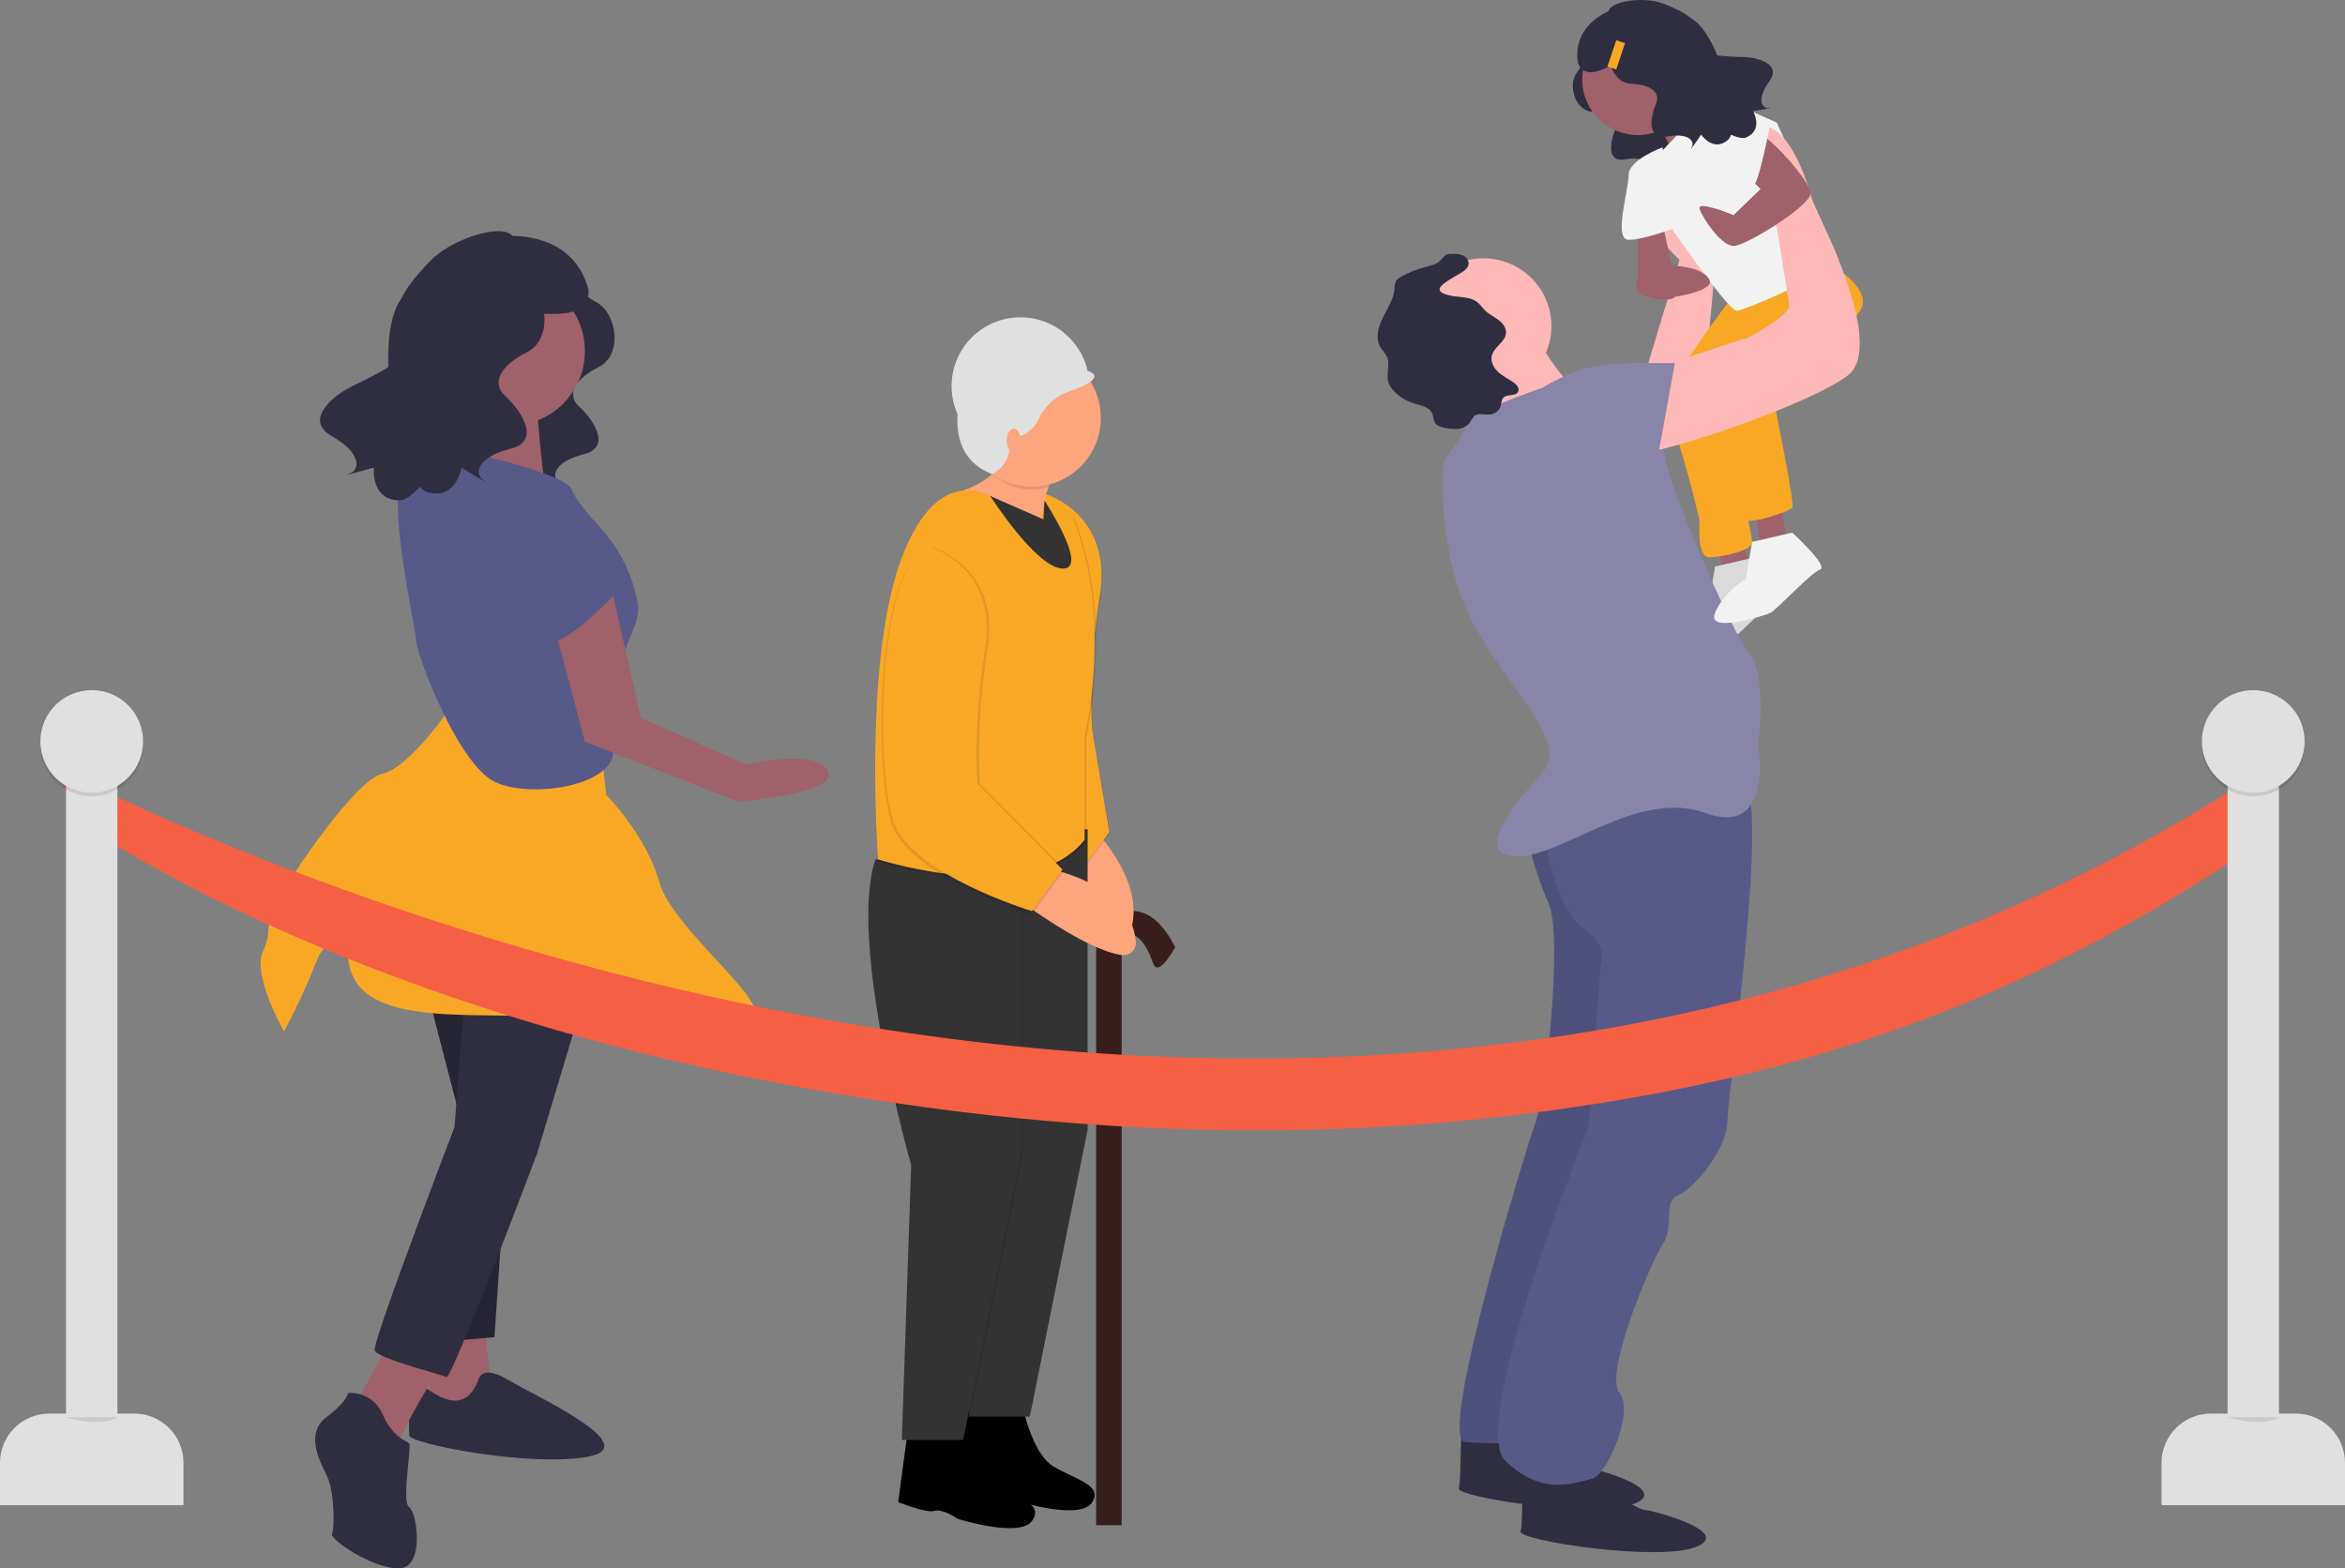 <svg width="290" height="194" viewBox="0 0 290 194" fill="none" xmlns="http://www.w3.org/2000/svg">
<rect x="0" y="0" width="290" height="194" fill="#808080" stroke="none"/>
<g clip-path="url(#clip0_89_709)">
<path d="M195.488 6.715C195.488 6.715 196.166 7.49 195.004 8.992C193.842 10.493 194.781 13.75 196.988 13.833C199.195 13.916 200.265 14.839 199.733 16.055C199.201 17.27 198.561 20.159 200.965 19.72C203.368 19.281 204.128 20.236 203.702 20.971C203.277 21.705 204.774 19.51 204.774 19.51C204.774 19.51 206.114 21.503 207.757 20.108C209.401 18.713 210.055 6.071 206.704 5.856C203.352 5.642 195.488 6.715 195.488 6.715Z" fill="#2F2E41"/>
<path d="M212.478 66.837L213.241 72.174H216.678L215.532 66.074L212.478 66.837Z" fill="#9F616A"/>
<path d="M217.06 68.933C217.06 68.933 221.642 73.127 220.497 73.509C219.351 73.89 215.151 78.465 214.387 78.847C213.704 79.188 206.368 81.516 207.514 78.847C208.659 76.178 211.332 74.653 211.332 74.653L212.096 70.077L217.06 68.933Z" fill="#F2F2F2"/>
<path opacity="0.1" d="M217.06 68.933C217.06 68.933 221.642 73.127 220.497 73.509C219.351 73.89 215.151 78.465 214.387 78.847C213.704 79.188 206.368 81.516 207.514 78.847C208.659 76.178 211.332 74.653 211.332 74.653L212.096 70.077L217.06 68.933Z" fill="black"/>
<path d="M217.06 62.833L217.824 68.171H221.26L220.115 62.07L217.06 62.833Z" fill="#9F616A"/>
<path d="M202.7 48.664L207.704 32.14C207.704 32.14 199.304 24.515 205.031 22.227C210.759 19.939 212.287 31.378 212.287 31.378L210.377 51.204H202.74L202.7 48.664Z" fill="#FFB8B8"/>
<path d="M214.387 36.525C214.387 36.525 204.518 49.164 206.016 51.042C207.513 52.92 210.186 64.358 210.186 64.358C210.186 64.358 209.805 68.933 211.332 68.933C212.859 68.933 216.678 68.171 216.678 67.027C216.678 65.883 213.241 51.395 213.241 51.395L223.17 38.431L214.387 36.525Z" fill="#F9A826"/>
<path d="M215.151 37.288L225.079 31.95C225.079 31.95 231.952 35.381 230.043 38.431C228.134 41.481 219.351 49.488 219.351 49.488C219.351 49.488 222.024 62.452 221.642 62.833C221.26 63.214 217.06 64.739 215.914 64.358C214.769 63.977 208.659 49.107 210.186 48.344C211.714 47.582 216.678 39.575 216.678 39.575L215.151 37.288Z" fill="#F9A826"/>
<path d="M188.039 177.216C188.039 177.216 194.912 181.41 195.676 181.41C196.44 181.41 206.75 184.079 202.168 185.986C197.585 187.892 180.02 185.223 180.402 184.079C180.784 182.935 180.402 176.072 181.166 176.072C181.929 176.072 188.039 177.216 188.039 177.216Z" fill="#2F2E41"/>
<path d="M195.676 182.554C195.676 182.554 202.549 186.748 203.313 186.748C204.077 186.748 214.387 189.417 209.805 191.323C205.222 193.23 187.657 190.561 188.039 189.417C188.421 188.273 188.039 181.41 188.803 181.41C189.566 181.41 195.676 182.554 195.676 182.554Z" fill="#2F2E41"/>
<path d="M188.421 101.723C188.421 101.723 189.566 107.443 191.476 111.637C193.385 115.831 191.094 135.657 189.948 138.707C188.803 141.757 177.729 177.979 181.166 178.36C184.602 178.741 191.476 178.36 191.476 178.36L202.549 143.664L200.64 97.148L188.421 101.723Z" fill="#575A88"/>
<path opacity="0.1" d="M188.421 101.723C188.421 101.723 189.566 107.443 191.476 111.637C193.385 115.831 191.094 135.657 189.948 138.707C188.803 141.757 177.729 177.979 181.166 178.36C184.602 178.741 191.476 178.36 191.476 178.36L202.549 143.664L200.64 97.148L188.421 101.723Z" fill="black"/>
<path d="M190.712 102.105C190.712 102.105 192.239 112.399 195.676 114.687C199.113 116.974 197.967 119.262 197.967 119.262L196.44 139.47C196.44 139.47 181.547 176.072 186.13 180.648C190.712 185.223 194.912 183.317 196.822 182.935C198.731 182.554 202.168 174.547 200.258 172.26C198.349 169.972 204.077 156.246 205.604 153.958C207.132 151.671 205.604 148.62 207.513 147.858C209.423 147.095 213.623 142.139 213.623 138.707C213.623 135.276 218.969 98.673 215.532 96.385C212.096 94.098 190.067 101.107 190.067 101.107L190.712 102.105Z" fill="#575A88"/>
<path d="M183.457 48.726C188.096 48.726 191.858 44.97 191.858 40.338C191.858 35.705 188.096 31.95 183.457 31.95C178.817 31.95 175.056 35.705 175.056 40.338C175.056 44.97 178.817 48.726 183.457 48.726Z" fill="#FFB8B8"/>
<path d="M202.549 16.698C206.345 16.698 209.423 13.626 209.423 9.836C209.423 6.045 206.345 2.973 202.549 2.973C198.753 2.973 195.676 6.045 195.676 9.836C195.676 13.626 198.753 16.698 202.549 16.698Z" fill="#9F616A"/>
<path d="M189.185 40.338C189.185 40.338 193.767 48.726 196.058 48.726C198.349 48.726 186.893 57.495 186.893 57.495C186.893 57.495 183.075 46.438 182.311 46.057C181.547 45.676 189.185 40.338 189.185 40.338Z" fill="#FFB8B8"/>
<path d="M190.712 47.963C190.712 47.963 180.784 51.395 181.166 52.538C181.547 53.682 178.493 56.351 178.493 57.495C178.493 58.639 177.729 68.933 182.311 77.322C186.893 85.71 194.149 91.81 190.712 95.623C187.275 99.436 181.929 105.917 187.657 105.917C193.385 105.917 202.549 97.529 210.95 100.579C219.351 103.63 217.442 92.191 217.442 92.191C217.442 92.191 218.587 83.422 216.296 80.753C214.005 78.084 205.986 59.02 205.986 56.733C205.986 54.445 198.349 45.675 196.44 45.675C194.53 45.675 190.712 47.963 190.712 47.963Z" fill="#8985A8"/>
<path d="M204.459 14.03C204.459 14.03 207.568 19.933 207.732 20.985C207.895 22.036 213.241 14.03 213.241 14.03L207.132 9.836L204.459 14.03Z" fill="#9F616A"/>
<path d="M205.604 18.605L212.096 11.742L219.733 15.173C219.733 15.173 226.855 30.806 227.304 31.95C227.752 33.093 215.914 38.431 214.769 38.431C213.623 38.431 205.604 26.612 205.604 26.612C205.604 26.612 203.695 20.893 205.604 18.605Z" fill="#F2F2F2"/>
<path d="M202.549 27.756V34.619H207.132L205.625 27.756H202.549Z" fill="#9F616A"/>
<path d="M205.164 32.903C204.585 32.895 204.017 33.064 203.537 33.386C203.056 33.709 202.685 34.17 202.474 34.708C202.175 35.514 202.277 36.362 203.695 36.716C206.75 37.478 207.132 36.716 207.132 36.716C207.132 36.716 212.435 35.953 211.311 34.428C210.187 32.903 207.132 32.903 207.132 32.903H205.164Z" fill="#9F616A"/>
<path d="M221.642 65.883C221.642 65.883 226.224 70.077 225.079 70.459C223.933 70.84 219.733 75.415 218.969 75.796C218.286 76.138 210.95 78.465 212.096 75.796C213.241 73.128 215.914 71.603 215.914 71.603L216.678 67.027L221.642 65.883Z" fill="#F2F2F2"/>
<path d="M180.463 33.881C180.989 33.573 181.61 33.19 181.625 32.582C181.611 32.359 181.532 32.144 181.398 31.965C181.264 31.786 181.081 31.649 180.87 31.573C180.446 31.427 179.998 31.366 179.55 31.395C179.379 31.386 179.207 31.403 179.04 31.445C178.605 31.579 178.355 32.02 178.012 32.32C177.515 32.754 176.829 32.882 176.19 33.048C175.118 33.325 174.09 33.751 173.135 34.312C172.947 34.407 172.782 34.542 172.652 34.709C172.502 35.015 172.435 35.355 172.458 35.696C172.371 36.989 171.595 38.115 171.015 39.275C170.435 40.435 170.054 41.88 170.734 42.984C171.005 43.328 171.257 43.685 171.49 44.055C171.972 45.059 171.37 46.294 171.719 47.352C171.875 47.768 172.125 48.142 172.45 48.446C173.12 49.12 173.946 49.62 174.856 49.901C175.723 50.167 176.8 50.345 177.14 51.186C177.286 51.547 177.256 51.971 177.462 52.302C177.716 52.711 178.242 52.843 178.716 52.93C179.249 53.052 179.797 53.092 180.342 53.048C180.614 53.024 180.879 52.946 181.12 52.817C181.361 52.688 181.573 52.512 181.744 52.298C181.898 51.997 182.088 51.717 182.311 51.462C182.864 51.001 183.704 51.365 184.414 51.243C184.702 51.189 184.968 51.054 185.182 50.854C185.395 50.654 185.547 50.397 185.619 50.114C185.639 49.812 185.722 49.518 185.864 49.251C186.305 48.687 187.465 49.085 187.756 48.432C187.946 48.007 187.55 47.559 187.167 47.294C186.543 46.863 185.845 46.532 185.286 46.02C184.726 45.508 184.312 44.743 184.487 44.006C184.75 42.9 186.196 42.292 186.243 41.157C186.271 40.506 185.803 39.935 185.279 39.548C184.755 39.161 184.148 38.883 183.679 38.43C183.337 38.099 183.079 37.684 182.707 37.387C182.034 36.849 181.113 36.784 180.255 36.696C179.796 36.649 177.961 36.437 178.034 35.738C178.094 35.157 179.997 34.154 180.463 33.881Z" fill="#2F2E41"/>
<path d="M205.604 18.224C205.604 18.224 201.404 19.749 201.404 21.655C201.404 23.561 199.495 29.662 201.404 29.662C203.313 29.662 207.132 28.198 207.132 28.198L205.604 18.224Z" fill="#F2F2F2"/>
<path d="M204.459 45.676C204.459 45.676 215.532 41.863 215.914 41.863C216.296 41.863 221.642 38.813 221.26 37.669L219.733 28.137C219.733 28.137 213.623 15.555 217.824 15.555C222.024 15.555 224.315 25.468 224.315 25.468C224.315 25.468 233.48 42.625 228.515 46.438C223.551 50.251 202.931 57.114 201.786 55.97C200.64 54.826 204.459 45.676 204.459 45.676Z" fill="#FFB8B8"/>
<path d="M215.151 20.892L217.728 23.373L214.387 26.612C214.387 26.612 209.805 24.705 210.186 25.849C210.568 26.993 212.859 30.424 214.387 30.424C215.914 30.424 223.864 25.468 223.898 23.943C223.933 22.418 218.969 17.08 217.824 16.698C216.678 16.317 215.151 20.892 215.151 20.892Z" fill="#9F616A"/>
<path d="M210.304 18.235C210.304 18.235 215.914 23.18 216.678 23.18C217.442 23.18 218.831 15.75 218.831 15.75C218.831 15.75 214.304 12.805 212.627 13.608C210.95 14.411 210.304 18.235 210.304 18.235Z" fill="#F2F2F2"/>
<path d="M190.712 50.251C190.712 50.251 190.712 44.913 202.168 44.913H207.132L204.841 57.495L197.203 59.783L190.712 50.251Z" fill="#8985A8"/>
<path d="M215.735 7.054C214.613 7.049 213.491 6.98 212.376 6.847C211.501 4.734 210.386 2.962 209.179 2.301C208.323 1.536 207.003 0.98 205.967 0.541C203.422 -0.539 199.187 0.134 198.939 1.362C193.933 3.751 195.198 7.945 195.198 7.945C195.976 9.587 197.721 8.86 199.202 8.116C199.58 9.306 200.473 10.316 201.751 10.364C204.196 10.456 205.382 11.479 204.792 12.826C204.203 14.172 203.495 17.373 206.157 16.886C208.82 16.4 209.661 17.458 209.19 18.271C208.719 19.085 210.377 16.654 210.377 16.654C210.377 16.654 211.861 18.861 213.682 17.316C213.866 17.139 213.998 16.914 214.061 16.667C214.908 17.031 215.579 17.169 215.96 16.999C218.141 16.024 216.787 13.736 216.787 13.736C216.787 13.736 219.699 13.29 218.76 13.364C217.822 13.438 217.228 12.223 218.816 10.034C220.404 7.845 217.207 7.104 215.735 7.054Z" fill="#2F2E41"/>
<path d="M200.962 5.338L199.875 4.977L198.79 8.233L199.877 8.594L200.962 5.338Z" fill="#F9A826"/>
<path d="M71.598 34.489C71.598 34.489 71.142 36.007 73.725 37.372C76.308 38.737 77.067 43.895 74.029 45.412C70.99 46.929 70.079 48.901 71.598 50.266C73.117 51.632 75.852 55.272 72.206 56.182C68.559 57.093 68.104 58.913 69.167 59.672C70.231 60.43 66.736 58.306 66.736 58.306C66.736 58.306 66.129 61.947 62.938 61.037C59.748 60.127 50.784 42.833 55.342 40.406C59.9 37.979 71.598 34.489 71.598 34.489Z" fill="#2F2E41"/>
<path d="M59.826 163.097L60.814 172.302L56.533 174.932L52.583 174.275L54.558 163.097H59.826Z" fill="#9F616A"/>
<path d="M63.119 52.636C68.21 52.636 72.338 48.514 72.338 43.431C72.338 38.347 68.21 34.225 63.119 34.225C58.027 34.225 53.9 38.347 53.9 43.431C53.9 48.514 58.027 52.636 63.119 52.636Z" fill="#9F616A"/>
<path d="M66.246 47.869C66.246 47.869 67.07 61.841 68.057 61.841C69.045 61.841 56.534 61.183 56.534 61.183C56.534 61.183 61.802 51.978 59.168 49.019C56.534 46.06 66.246 47.869 66.246 47.869Z" fill="#9F616A"/>
<path d="M52.583 121.674L56.863 138.112L53.57 166.056L61.143 165.398L64.106 121.674H52.583Z" fill="#2F2E41"/>
<path opacity="0.2" d="M52.583 121.674L56.863 138.112L53.57 166.056L61.143 165.398L64.106 121.674H52.583Z" fill="black"/>
<path d="M59.168 170.658C59.168 170.658 59.497 168.686 62.789 170.658C66.082 172.631 79.91 178.877 72.667 180.192C65.423 181.507 50.607 178.549 50.607 177.562C50.607 176.576 50.278 170.33 51.595 170.987C52.912 171.645 57.192 175.918 59.168 170.658Z" fill="#2F2E41"/>
<path d="M54.887 168.357C54.887 168.357 49.619 176.576 49.29 178.877C48.961 181.179 44.022 173.617 44.022 173.617L48.632 165.07L54.887 168.357Z" fill="#9F616A"/>
<path d="M72.338 122.989L66.411 142.714C66.411 142.714 55.875 170.658 55.217 170.33C54.558 170.001 46.656 168.028 46.327 167.042C45.997 166.056 56.204 139.427 56.204 139.427L57.521 122.332L72.338 122.989Z" fill="#2F2E41"/>
<path d="M43.034 172.302C43.933 172.24 44.829 172.461 45.596 172.932C46.364 173.404 46.965 174.103 47.315 174.932C48.632 177.891 50.278 178.22 50.607 178.549C50.936 178.877 49.619 185.781 50.607 186.439C51.595 187.096 52.583 194 49.29 194C45.997 194 40.729 190.384 41.059 189.726C41.388 189.069 41.388 184.466 40.4 182.494C39.412 180.521 37.766 177.233 40.4 175.261C43.034 173.288 43.034 172.302 43.034 172.302Z" fill="#2F2E41"/>
<path d="M74.313 92.415L74.972 98.332C74.972 98.332 79.91 103.264 81.557 109.181C83.203 115.099 96.702 124.962 92.751 126.277C88.8 127.592 84.191 128.249 72.667 126.277C61.143 124.304 43.034 128.578 43.034 117.729C43.034 117.729 40.729 114.77 39.083 119.044C37.923 121.963 36.605 124.817 35.132 127.592C35.132 127.592 31.181 120.688 32.498 117.729C33.815 114.77 32.498 115.099 34.144 111.811C35.791 108.524 44.022 96.36 47.314 95.702C50.607 95.045 56.863 86.497 56.533 85.511C56.204 84.525 74.313 92.415 74.313 92.415Z" fill="#F9A826"/>
<path d="M56.534 55.594C56.534 55.594 70.033 58.553 70.691 60.526C71.062 61.635 72.787 63.681 74.225 65.259C76.653 67.882 78.267 71.153 78.872 74.674C79.215 76.771 77.772 78.657 77.112 81.073C75.136 88.305 73.655 86.497 75.63 91.757C77.606 97.017 65.753 98.99 61.143 96.689C56.534 94.387 51.43 80.744 51.43 79.1C51.43 77.457 46.985 58.882 50.607 57.567C54.229 56.252 56.534 55.594 56.534 55.594Z" fill="#575A88"/>
<path d="M75.301 71.375L79.252 88.799L92.257 94.552C92.257 94.552 102.135 92.251 102.464 95.867C102.679 98.228 91.27 99.154 91.27 99.154L72.338 91.757L68.057 75.648L75.301 71.375Z" fill="#9F616A"/>
<path d="M70.691 64.799C70.691 64.799 78.923 69.731 76.947 72.361C74.972 74.991 70.033 79.265 68.716 79.265C67.399 79.265 66.411 71.374 66.411 69.073C66.411 66.772 70.691 64.799 70.691 64.799Z" fill="#575A88"/>
<path d="M62.455 31.477C62.455 31.477 61.95 33.158 64.812 34.67C67.673 36.183 68.514 41.896 65.148 43.577C61.782 45.258 60.772 47.442 62.455 48.955C64.138 50.467 67.168 54.5 63.129 55.509C59.089 56.517 58.584 58.534 59.762 59.374C60.941 60.214 57.069 57.861 57.069 57.861C57.069 57.861 56.396 61.895 52.862 60.886C49.327 59.878 45.801 41.549 49.741 36.828C53.404 32.439 62.455 31.477 62.455 31.477Z" fill="#2F2E41"/>
<path d="M63.53 29.747C63.53 27.285 56.153 29.054 52.99 32.492C50.8 34.872 47.473 38.454 50.261 40.978C53.048 43.503 45.482 46.812 43.453 47.815C41.424 48.819 37.417 51.887 41.035 53.946C44.652 56.004 44.594 58.082 43.233 58.574C41.871 59.066 46.234 57.842 46.234 57.842C46.234 57.842 45.794 61.907 49.469 61.888C53.145 61.868 63.691 41.698 61.172 36.091C58.829 30.878 63.53 29.747 63.53 29.747Z" fill="#2F2E41"/>
<path d="M61.932 29.208C71.798 28.615 72.788 36.029 72.788 36.029C72.719 40.32 65.895 38.229 64 38.869C61.713 37.227 57.305 34.119 54.153 31.901C56.442 30.292 59.138 29.359 61.932 29.208Z" fill="#2F2E41"/>
<path d="M138.71 115.166H135.555V188.664H138.71V115.166Z" fill="#381E1D"/>
<path d="M135.555 115.166C135.555 115.166 140.918 108.446 145.334 117.161C145.334 117.161 143.231 121.046 142.6 119.156C141.969 117.266 140.458 114.44 138.69 116.115" fill="#381E1D"/>
<path d="M135.081 102.328C135.081 102.328 143.016 110.128 139.108 116.716C138.987 116.92 138.821 117.093 138.623 117.223C138.425 117.354 138.199 117.437 137.964 117.467C137.729 117.497 137.49 117.473 137.265 117.397C137.04 117.321 136.836 117.195 136.667 117.028C135.32 115.698 133.19 112.393 130.574 104.218L135.081 102.328Z" fill="#FDA57D"/>
<path opacity="0.1" d="M129.508 61.249C129.508 61.249 137.711 63.77 136.133 73.639C134.556 83.509 135.187 90.439 135.187 90.439L137.29 103.039L133.504 108.183C133.504 108.183 126.985 101.674 124.776 95.059C122.568 88.444 122.778 62.3 129.508 61.249Z" fill="black"/>
<path d="M129.403 61.144C129.403 61.144 137.605 63.664 136.028 73.534C134.451 83.404 135.082 90.334 135.082 90.334L137.185 102.933L133.399 108.078C133.399 108.078 126.879 101.568 124.671 94.954C122.463 88.339 122.673 62.194 129.403 61.144Z" fill="#F9A826"/>
<path d="M119.785 173.536L118.44 183.59C118.44 183.59 121.892 185.001 122.926 184.682C123.961 184.363 125.774 185.66 125.774 185.66C125.774 185.66 133.487 188.093 135.002 185.907C136.516 183.721 133.081 183.052 130.293 181.404C127.506 179.756 126.327 173.395 126.327 173.395L119.785 173.536Z" fill="black"/>
<path d="M134.503 102.566V139.735L127.353 175.224H119.781L120.938 141.205C120.938 141.205 113.051 113.696 116.522 103.406L134.503 102.566Z" fill="#333333"/>
<path d="M128.67 107.255C128.67 107.255 139.695 108.814 140.478 116.43C140.502 116.666 140.472 116.904 140.39 117.127C140.308 117.349 140.176 117.55 140.005 117.714C139.834 117.878 139.627 118 139.401 118.073C139.175 118.145 138.936 118.165 138.701 118.131C136.826 117.861 133.145 116.47 126.173 111.451L128.67 107.255Z" fill="#FDA57D"/>
<path d="M130.034 59.465C130.034 59.465 128.247 62.509 128.983 67.759C128.983 67.759 118.414 66.867 118.73 60.777C118.73 60.777 123.883 59.517 125.092 54.845L130.034 59.465Z" fill="#FDA57D"/>
<path d="M112.424 175.741L111.079 185.795C111.079 185.795 114.531 187.206 115.566 186.887C116.6 186.568 118.413 187.865 118.413 187.865C118.413 187.865 126.126 190.298 127.641 188.112C129.155 185.926 125.72 185.257 122.932 183.609C120.145 181.961 118.966 175.6 118.966 175.6L112.424 175.741Z" fill="black"/>
<path opacity="0.1" d="M126.564 105.453V142.623L119.413 178.112H111.842L112.999 144.093C112.999 144.093 105.112 116.583 108.582 106.293L126.564 105.453Z" fill="black"/>
<path d="M126.249 105.453V142.623L119.098 178.112H111.527L112.683 144.093C112.683 144.093 104.797 116.583 108.267 106.293L126.249 105.453Z" fill="#333333"/>
<path opacity="0.1" d="M122.463 61.355C122.463 61.355 115.838 57.05 111.422 69.859C107.005 82.669 108.793 106.293 108.793 106.293C108.793 106.293 127.616 112.383 134.346 103.879V91.174C134.346 91.174 137.921 76.684 132.873 64.084C132.873 64.084 128.457 65.869 122.463 61.355Z" fill="black"/>
<path opacity="0.1" d="M122.253 61.669C122.253 61.669 115.628 57.364 111.211 70.174C106.795 82.984 108.582 106.608 108.582 106.608C108.582 106.608 127.405 112.698 134.135 104.193V91.489C134.135 91.489 137.711 76.999 132.663 64.399C132.663 64.399 128.247 66.184 122.253 61.669Z" fill="black"/>
<path d="M122.253 61.355C122.253 61.355 115.628 57.05 111.211 69.859C106.795 82.669 108.582 106.293 108.582 106.293C108.582 106.293 127.405 112.383 134.135 103.879V91.174C134.135 91.174 137.711 76.684 132.663 64.084C132.663 64.084 128.247 65.869 122.253 61.355Z" fill="#F9A826"/>
<path opacity="0.1" d="M115.523 67.759C115.523 67.759 123.725 70.279 122.147 80.149C120.57 90.019 121.201 96.949 121.201 96.949L131.717 107.553L127.931 112.698C127.931 112.698 112.999 108.183 110.791 101.569C108.582 94.954 108.793 68.809 115.523 67.759Z" fill="black"/>
<path opacity="0.1" d="M114.997 68.074C114.997 68.074 123.199 70.594 121.622 80.464C120.044 90.334 120.675 97.264 120.675 97.264L131.191 107.868L127.405 113.013C127.405 113.013 112.473 108.498 110.265 101.884C108.056 95.269 108.267 69.124 114.997 68.074Z" fill="black"/>
<path d="M115.207 67.759C115.207 67.759 123.409 70.279 121.832 80.149C120.255 90.019 120.886 96.949 120.886 96.949L131.401 107.553L127.616 112.698C127.616 112.698 112.683 108.183 110.475 101.569C108.267 94.954 108.477 68.809 115.207 67.759Z" fill="#F9A826"/>
<path opacity="0.1" d="M124.934 55.212L129.876 59.832C129.796 59.977 129.722 60.127 129.657 60.279C128.939 60.47 128.2 60.567 127.458 60.567C125.57 60.567 123.928 59.61 122.516 58.572C123.502 57.681 124.349 56.818 124.934 55.212Z" fill="black"/>
<path d="M126.196 56.262C130.9 56.262 134.714 52.454 134.714 47.757C134.714 43.06 130.9 39.252 126.196 39.252C121.492 39.252 117.678 43.06 117.678 47.757C117.678 52.454 121.492 56.262 126.196 56.262Z" fill="#E0E0E0"/>
<path d="M127.616 60.199C132.32 60.199 136.133 56.392 136.133 51.695C136.133 46.998 132.32 43.19 127.616 43.19C122.911 43.19 119.098 46.998 119.098 51.695C119.098 56.392 122.911 60.199 127.616 60.199Z" fill="#FDA57D"/>
<path d="M119.15 47.757C119.15 47.757 115.961 56.096 122.708 58.647C123.27 58.36 123.756 57.945 124.126 57.434C124.496 56.924 124.739 56.334 124.836 55.711C124.934 55.089 124.882 54.453 124.685 53.854C124.488 53.256 124.152 52.712 123.704 52.269L119.15 47.757Z" fill="#E0E0E0"/>
<path d="M134.507 45.89C134.507 45.89 137.448 46.602 132.295 48.387C131.447 48.671 130.666 49.127 130.002 49.725C129.338 50.324 128.804 51.052 128.434 51.865C128.203 52.361 127.873 52.804 127.464 53.168C127.055 53.532 126.575 53.807 126.055 53.979C125.535 54.15 124.985 54.213 124.44 54.164C123.895 54.114 123.365 53.954 122.884 53.693L121.254 52.797L118.414 46.182L121.779 42.297L127.563 41.562L134.507 45.89Z" fill="#E0E0E0"/>
<path d="M125.355 55.947C125.819 55.947 126.196 55.289 126.196 54.477C126.196 53.665 125.819 53.007 125.355 53.007C124.89 53.007 124.513 53.665 124.513 54.477C124.513 55.289 124.89 55.947 125.355 55.947Z" fill="#FDA57D"/>
<path d="M122.463 61.355C122.463 61.355 128.194 70.332 131.454 70.332C134.714 70.332 129.168 61.914 129.168 61.914L129.035 64.242L122.463 61.355Z" fill="#333333"/>
<path d="M155.476 139.818C136.43 139.818 116.704 137.886 96.507 134.029C42.189 123.657 12.838 103.54 11.231 102.676L6.389 94.636L6.391 94.636V94.636C6.844 94.879 45.416 115.365 98.414 125.444C147.05 134.692 218.215 136.817 281.046 94.412L279.665 104.095C250.757 123.606 224.115 133.369 188.033 137.847C177.231 139.174 166.358 139.832 155.476 139.818Z" fill="#F55F44"/>
<path d="M14.521 88.085H8.168V177.796H14.521V88.085Z" fill="#E0E0E0"/>
<path d="M6.096 174.851H16.593C18.209 174.851 19.76 175.492 20.903 176.634C22.046 177.775 22.689 179.323 22.689 180.938V186.178H0V180.938C8.51422e-07 179.323 0.642 177.775 1.785 176.634C2.929 175.492 4.479 174.851 6.096 174.851Z" fill="#E0E0E0"/>
<path opacity="0.1" d="M11.344 98.506C14.853 98.506 17.697 95.666 17.697 92.163C17.697 88.66 14.853 85.82 11.344 85.82C7.836 85.82 4.991 88.66 4.991 92.163C4.991 95.666 7.836 98.506 11.344 98.506Z" fill="black"/>
<path d="M11.344 98.053C14.853 98.053 17.697 95.213 17.697 91.71C17.697 88.207 14.853 85.367 11.344 85.367C7.836 85.367 4.991 88.207 4.991 91.71C4.991 95.213 7.836 98.053 11.344 98.053Z" fill="#E0E0E0"/>
<path opacity="0.1" d="M8.168 175.301C8.168 175.301 12.252 176.659 14.521 175.302L8.168 175.301Z" fill="black"/>
<path d="M281.832 88.085H275.479V177.796H281.832V88.085Z" fill="#E0E0E0"/>
<path d="M273.407 174.851H283.904C285.521 174.851 287.071 175.492 288.215 176.634C289.358 177.775 290 179.323 290 180.938V186.178H267.312V180.938C267.312 179.323 267.954 177.775 269.097 176.634C270.24 175.492 271.791 174.851 273.407 174.851Z" fill="#E0E0E0"/>
<path opacity="0.1" d="M278.656 98.506C282.164 98.506 285.009 95.666 285.009 92.163C285.009 88.66 282.164 85.82 278.656 85.82C275.147 85.82 272.303 88.66 272.303 92.163C272.303 95.666 275.147 98.506 278.656 98.506Z" fill="black"/>
<path d="M278.656 98.053C282.164 98.053 285.009 95.213 285.009 91.71C285.009 88.207 282.164 85.367 278.656 85.367C275.147 85.367 272.303 88.207 272.303 91.71C272.303 95.213 275.147 98.053 278.656 98.053Z" fill="#E0E0E0"/>
<path opacity="0.1" d="M275.479 175.301C275.479 175.301 279.563 176.659 281.832 175.302L275.479 175.301Z" fill="black"/>
</g>
<defs>
<clipPath id="clip0_89_709">
<rect width="290" height="194" fill="white"/>
</clipPath>
</defs>
</svg>
